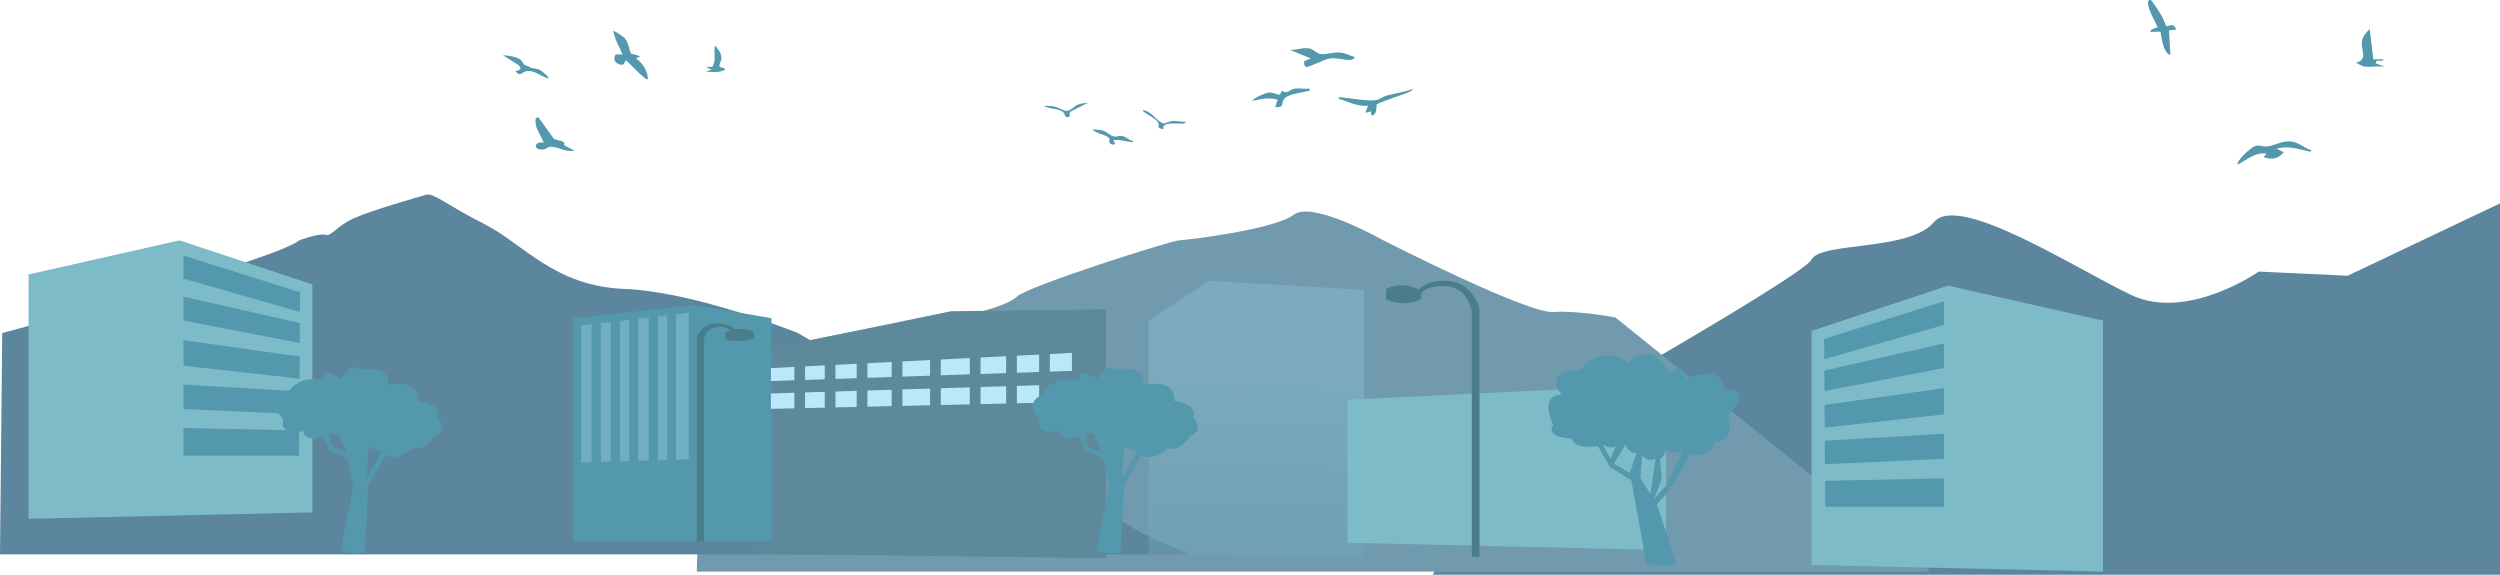 <?xml version="1.0" encoding="UTF-8"?><svg xmlns="http://www.w3.org/2000/svg" xmlns:xlink="http://www.w3.org/1999/xlink" viewBox="0 0 2906.68 668.23"><defs><style>.f{fill:#b9e9f9;}.g{fill:#7dbbc9;}.h{fill:#719aaf;}.i{fill:#71aec6;}.j{fill:#5398ad;}.k{isolation:isolate;}.l{fill:#497d89;}.m{fill:#5c859e;}.n{fill:url(#e);mix-blend-mode:multiply;opacity:.35;}.o{fill:#5d899b;}</style><linearGradient id="e" x1="1462" y1="409.44" x2="1459" y2="642.02" gradientUnits="userSpaceOnUse"><stop offset="0" stop-color="#91c9da"/><stop offset="1" stop-color="#6eacbf"/></linearGradient></defs><g class="k"><g id="b"><g id="c"><path class="j" d="M726.49,44.47c3.96,4.38,6.31,17.15,7.04,17.78.66.58,8.54,1.63,10.54,3.41l-4.63,2.3c7.86,5.33,13.51,14.37,13.93,24.03-2.61,3-23.89-21.75-25.57-21.66-1.25.06-1.7,4.36-3.38,4.73-6.87,1.49-13.37-5.77-8.28-11.84l7.78.12c-3.91-8.89-9.07-17.53-10.83-27.13,1.02-1.06,12.25,7,13.4,8.28Z"/><path class="j" d="M2601.72,191.26c11.02-5.4,20.46-14.89,33.5-12.58l-3.34,4.18c10,2.99,16.44,2.18,23.45-5.86l-8.36-4.16c13.44-3.42,22.45-.18,35.11,2.59,1.72.38,5.46,2.24,5.1-.91-8.71-2.62-14.68-9.42-24.32-10.12s-18.38,4.75-26.78,5.91c-3.4.47-8.41-1.64-13.34-.75-5.55,1-23.73,18.81-21.01,21.71Z"/><path class="j" d="M625.99,136.43l17.86,24.78c3.1,2.54,14.98,1.78,11.88,7.49l12.13,6.45c-8.52,2.19-20.05-4.58-27.33-4.6-3.45,0-4.84,2.44-7.62,2.99-12.79,2.54-13.58-9.69-.7-7.68-3.68-9.49-11.29-17.76-9.3-28.66l3.08-.77Z"/><path class="j" d="M2498.37.14c-4.89,6.62,11.1,30.48,10.06,31.81-.31.4-8.33,1.36-8.39,5.04,2.29.45,11.14-.6,11.72.02,1.04,1.09,2.2,24.87,11.72,26.81l-1.67-28.5,8.38-.82c-3.38-9.75-9.38-2.68-11.6-4.28-.49-.35-3.38-8.67-4.87-11.1-2.92-4.76-6.57-10.91-9.97-15.17-1.58-1.98-1.9-4.59-5.39-3.81Z"/><path class="j" d="M1574.98,66.25c-.28,2.15-2.34,3.13-4.29,3.37-6.06.73-16.15-2.9-24.93-1.61-5.7.84-24.3,10.39-26.8,9.87s-3.04-4.35-2.64-6.61l7.58-3.37-24.32-10.03c7.71.61,14.71-2.87,22.53-1.6,5.49.89,8.65,6.13,13.64,6.61,6.03.58,15.05-2.6,23.33-1.68,5.94.66,10.35,3.6,15.91,5.05Z"/><path class="j" d="M616.99,78.63c1.39.89,7.49.82,11.24,2.95,1.27.72,10.92,8.22,9.41,9.67-8.57-2.12-16.83-10.61-26.22-8.37-4.22,1-7.26,7.12-11.96-.23,5.5-1.31,7.59-2.1,3.7-6.8l-18.48-11.68c6.09.35,16.14,1.62,20.85,5.62,1.66,1.41,2.6,4.46,4.36,5.61s2.75.43,7.1,3.24Z"/><path class="j" d="M1522.58,103.06c.71,4.18-1.01,2.31-3.32,3.02-7.47,2.3-23.57,3.05-27,10.21-2.59,5.41.84,8.77-9.63,8.17l2.85-8.54c-10.45-3.15-19.73-.5-29.98,1.4,3.13-3.72,15.13-9.18,19.65-9.72s10.64,2.91,12.4,2.45c1.85-.49,1.67-4.07,3.06-4.17,1.05-.08,3.01,1.53,5.27,1.21,2.62-.37,5.36-3.36,8.97-3.94,5.46-.88,12.11.43,17.75-.08Z"/><path class="j" d="M830.84,54.08c2.64-.69,1.89.64,2.57,1.43,3.52,4.05,5.86,8.06,5.22,13.63-.27,2.36-2.67,6.08-2.12,7.85.83,2.64,5.96.94,6.68,4.05-7.68,3.83-14.31,2.67-22.47,2.25l6.74-2.25-6.74-3.35c2.15-.29,6.29.69,7.94-.49.37-.27,2.17-6.33,2.17-6.82v-16.3Z"/><path class="j" d="M2748.51,77.35c-1.78-.26-6.86-3.32-9.21-4.18,15.09-5.06,4.63-14.62,7.09-26.44,1.01-4.85,5.21-9.7,8.83-12.92l4.18,35.17h11.73c-.77,4.46-10.1-1.82-8.38,5.01l10.06,3.36c-7.63-.77-16.94,1.06-24.3,0Z"/><path class="j" d="M1317.52,164.09c.25,1.86-2.39,1.04-3.54.92-6.42-.71-12.67-3.18-19.6-1.98l2.08,3.68c-1.69,3.15-5.92.73-6.74-1.53-.38-1.05.53-2.48.24-3.49-1.49-5.17-16.84-6.37-19.79-11.27,3.7.21,9.26.35,12.66,1.53s8.83,6.35,13.22,6.87c2.87.34,4.86-1.42,8.89-.61,4.63.93,7.85,5.18,12.58,5.89Z"/><path class="j" d="M1642.84,103.45c-.82,2.31-6.38,4.27-8.66,5.19-5.08,2.05-31.88,10.65-33.63,13-.46.61,1.28,11.7-5.86,12.8l-.82-4.9-6.51,1.64,3.25-8.15c-12.13,1.14-23.02-4.92-34.26-8.19-.38-2.91,3.68-1.59,5.5-1.42,10.2.96,29.66,4.77,38.93,2.76,3.56-.77,7.25-4.02,11.39-5.08,10.22-2.61,20.69-4.11,30.68-7.66Z"/><path class="j" d="M1359.52,143.78c-3.48.46-8.48,2.01-6.85,6.32-8.84-.72-3.93-3.96-6.24-7.95s-11.8-8.5-15.77-11.62c-.44-.35-3.05-2.04-1.66-2.55,9.04,1.4,14.03,9.74,19.98,13.69,5.78,3.85,7.62.05,12.89-.8,6.14-.98,11.08,1.05,17.11.81.42,1.12-3.47,2.09-3.68,2.09-4.8,0-11.31-.59-15.79,0Z"/><path class="j" d="M1265.35,119.33l-19.92,10.05c-4.44,2.43,1.58,6.86-4.88,6.77-2.67-.04-2.28-3.02-3.59-4.75-4.43-5.88-17.58-4.1-23.17-8.4,3.53.23,8.57.08,11.85.78,4.68.99,10.86,5.26,14.96,5.09,4.56-.19,8.24-5.42,12.87-7.23,3.57-1.39,8.06-1.98,11.88-2.31Z"/></g><g id="d"><path class="m" d="M1741.21,522.02s354.13-199.29,365.09-220.27c10.96-20.98,113.53-9.32,142.27-43.51,28.75-34.19,163.94,53.61,229.21,84.69,65.27,31.08,148.4-27.19,148.4-27.19l103.34,4.86,177.15-84.11v431.74h-1240.83l75.37-146.21Z"/><path class="h" d="M923.57,399.28s125.77-26.67,157.81-27.52c32.04-.85,88.93-14.8,100.89-26.86,11.96-12.06,179.78-65.23,188.33-65.45s111.54-12.65,133.47-29.75,104.29,29.75,104.29,29.75c0,0,167.05,85.21,197.35,83.29s72.58,6.39,72.58,6.39l366.41,295.45H810.15s-.29-238.46,113.41-265.28Z"/><path class="m" d="M2.59,387.22s316.47-84.25,345.36-107.78c0,0,23.45-8.77,30.44-6.44,6.99,2.33,12.43-10.1,33.41-19.42s75.37-24.86,83.91-27.19,21.76,10.88,67.6,34.19c45.84,23.31,81.26,72.28,163,75.37s201.4,51.28,201.4,51.28l400.89,233.09,54.42,24.24H0l2.59-257.34Z"/><polygon class="n" points="1335.43 643.9 1335.43 372.98 1405.7 326.45 1585.95 337.07 1585.95 649.04 1335.43 643.9"/><polygon class="o" points="880.32 643.9 880.32 408.38 1105.73 361.85 1285.98 359.61 1285.98 649.04 880.32 643.9"/><polygon class="j" points="666.75 369.97 807.11 354.59 897 369.97 897 629.54 666.75 629.54 666.75 371.33 666.75 369.97"/><polygon class="i" points="754.19 369.12 741.97 370.56 741.97 535.82 754.19 535.46 754.19 369.12"/><polygon class="i" points="698.57 537.12 710.2 536.77 710.2 374.29 698.57 375.66 698.57 537.12"/><polygon class="i" points="731.73 371.76 720.9 373.04 720.9 536.45 731.73 536.13 731.73 371.76"/><polygon class="i" points="785.97 365.38 785.97 534.51 800.78 534.07 800.78 363.64 785.97 365.38"/><polygon class="i" points="775.73 366.58 764.9 367.86 764.9 535.14 775.73 534.81 775.73 366.58"/><polygon class="i" points="687.87 376.92 675.82 378.34 675.82 537.8 687.87 537.44 687.87 376.92"/><polygon class="g" points="1865.93 637.99 1566.84 631.02 1566.84 464.83 1865.93 450.24 1937.1 457.17 1937.1 639.81 1865.93 637.99"/><polygon class="f" points="1036.75 453.16 1008.5 454.03 1008.5 472.84 1036.75 472.2 1036.75 453.16"/><polygon class="f" points="1081.37 451.79 1049.21 452.78 1049.21 471.92 1081.37 471.2 1081.37 451.79"/><polygon class="f" points="1127.58 450.37 1093.84 451.41 1093.84 470.91 1127.58 470.15 1127.58 450.37"/><polygon class="f" points="936.03 474.48 958.93 473.96 958.93 455.55 936.03 456.26 936.03 474.48"/><polygon class="f" points="996.04 454.41 971.39 455.17 971.39 473.68 996.04 473.12 996.04 454.41"/><polygon class="f" points="1220.65 447.51 1220.65 468.05 1246.3 467.47 1246.3 446.72 1220.65 447.51"/><polygon class="f" points="923.57 456.64 896.29 457.48 896.29 475.37 923.57 474.76 923.57 456.64"/><polygon class="f" points="1169.8 449.07 1140.04 449.99 1140.04 469.87 1169.8 469.2 1169.8 449.07"/><polygon class="f" points="1208.18 447.89 1182.26 448.69 1182.26 468.92 1208.18 468.33 1208.18 447.89"/><polygon class="f" points="936.03 441.72 958.93 440.95 958.93 424.8 936.03 425.96 936.03 441.72"/><polygon class="f" points="1036.75 420.87 1008.5 422.3 1008.5 439.27 1036.75 438.31 1036.75 420.87"/><polygon class="f" points="1081.37 418.62 1049.21 420.24 1049.21 437.89 1081.37 436.8 1081.37 418.62"/><polygon class="f" points="996.04 422.93 971.39 424.17 971.39 440.53 996.04 439.69 996.04 422.93"/><polygon class="f" points="923.57 426.59 896.29 427.96 896.29 443.07 923.57 442.15 923.57 426.59"/><polygon class="f" points="1220.65 411.59 1220.65 432.08 1246.3 431.22 1246.3 410.3 1220.65 411.59"/><polygon class="f" points="1127.58 416.29 1093.84 417.99 1093.84 436.38 1127.58 435.24 1127.58 416.29"/><polygon class="f" points="1208.18 412.22 1182.26 413.53 1182.26 433.38 1208.18 432.51 1208.18 412.22"/><polygon class="f" points="1169.8 414.16 1140.04 415.66 1140.04 434.81 1169.8 433.81 1169.8 414.16"/><polygon class="g" points="2106.3 656.9 2106.3 384.69 2264.89 332.07 2445.15 372.81 2445.15 664.57 2106.3 656.9"/><polygon class="j" points="2260.13 504.31 2121.63 512.43 2121.8 539.73 2260.13 533.46 2260.13 504.31"/><polygon class="j" points="2260.13 377.82 2260.13 350.26 2120.92 394.06 2121.06 417.6 2260.13 377.82"/><polygon class="j" points="2121.29 454.64 2260.13 427.84 2260.13 399.28 2121.14 430.87 2121.29 454.64"/><polygon class="j" points="2121.89 559.08 2122.19 589.21 2260.13 589.21 2260.13 556.11 2121.89 559.08"/><polygon class="j" points="2121.38 470.83 2121.54 497.23 2260.13 481.74 2260.13 451.23 2121.38 470.83"/><path class="l" d="M1711.22,647.38v-284.16s-3.08-26.94-26.91-30.04c-23.83-3.11-31.77,7.6-31.77,7.6v6.91s-18.65,11.05-41.09,0v-11.4s16.58-10.36,37.99.35c0,0,9.67-11.74,34.53-10.01,24.86,1.73,36.26,26.59,36.26,34.88v286.22l-9.01-.34Z"/><path class="l" d="M810.15,629.54v-238.23s6.22-15.31,22.45-15.31,21.06,6.56,21.06,6.56c0,0,20.55-.78,22.88,4.22v7.13s-25.55,6.17-33.19,0v-7.13s.65-2.14,5.83-2.14c0,0-5.18-6.91-17.96-4.14s-12.78,15.93-12.78,15.93v233.12h-8.29Z"/><path class="j" d="M1387.05,485.05c6.56-15.44-21.61-18.91-21.61-18.91.77-27.79-35.89-18.53-35.89-18.53,3.09-25.86-32.42-17.91-32.42-17.91-11.96-10.57-21.23,11-21.23,11-28.18-17.72-21.36.73-21.36.73-34.87-5.02-41.94,17.37-41.94,17.37-23.93,9.65-4.63,28.95-4.63,28.95-5.4,19.68,22.77,13.51,22.77,13.51,3.47,14.67,23.8,5.79,23.8,5.79l6.69,16.21,21.03,9.65,7.14,31.26-14.28,74.22c6.94,8.22,27.79,3.36,27.79,3.36l3.86-76.81,20.07-35.89c13.51,8.88,30.88-7.72,30.88-7.72,14.67,4.25,25.86-13.89,25.86-13.89,18.14-8.49,3.47-22.39,3.47-22.39ZM1265.08,519.01l-3.86-14.28h10.23l10.23,21.23-16.6-6.95ZM1304.84,556.45l2.32-37.44,14.28,6.95s-16.21,29.33-16.6,30.49Z"/><path class="j" d="M2004.23,453.01c-1.04-32.12-43.51-12.78-43.51-12.78-4.49-23.48-19.34-6.34-19.34-6.34-19.68-40.53-48.69-12.65-48.69-12.65-32.81-23.14-55.94,9.32-55.94,9.32-45.24.69-21.06,28.32-21.06,28.32-27.28.69-9.67,35.22-9.67,35.22-10.36,14.85,21.41,15.88,21.41,15.88,3.45,13.47,30.39,8.63,30.39,8.63l13.81,24.09,25.21,15.96,17.25,96.19c20.35,6.75,34.9.78,34.9.78l-22.45-69.34,13.12-14.85,26.24-43.51c24.17,5.18,27.63-14.11,27.63-14.11,27.28-2.37,15.19-30.44,15.19-30.44,32.81-36.26-4.49-30.39-4.49-30.39ZM1863.34,516.89s12.09,7.6,16.23,0l-7.25,16.58-8.98-16.58ZM1894.77,550.04l-18.3-11.05,13.47-22.1s4.49,11.74,13.12,9.67l-8.29,23.48ZM1918.16,572.98l-10.96-17.41,2.07-26.24s6.22,8.63,15.54,4.14l-5.87,40.75-.78-1.24ZM1937.93,563.86l-14.5,15.54,8.63-22.45-2.07-23.48c5.18-1.38,6.91-10.01,6.91-10.01,11.4,4.49,19.34,1.73,19.34,1.73l-18.3,38.68Z"/><polygon class="g" points="363.13 595.75 363.13 330.69 208.7 279.44 33.18 319.12 33.18 603.21 363.13 595.75"/><polygon class="j" points="213.34 447.17 348.2 455.07 348.04 481.66 213.34 475.55 213.34 447.17"/><polygon class="j" points="213.34 324 213.34 297.16 348.9 339.81 348.76 362.73 213.34 324"/><polygon class="j" points="348.54 398.8 213.34 372.7 213.34 344.9 348.68 375.66 348.54 398.8"/><polygon class="j" points="347.95 500.49 347.66 529.83 213.34 529.83 213.34 497.6 347.95 500.49"/><polygon class="j" points="348.44 414.57 348.29 440.27 213.34 425.19 213.34 395.48 348.44 414.57"/><path class="j" d="M508.48,485.05c6.56-15.44-21.61-18.91-21.61-18.91.77-27.79-35.89-18.53-35.89-18.53,3.09-25.86-32.42-17.91-32.42-17.91-11.96-10.57-21.23,11-21.23,11-28.18-17.72-21.36.73-21.36.73-34.87-5.02-41.94,17.37-41.94,17.37-23.93,9.65-4.63,28.95-4.63,28.95-5.4,19.68,22.77,13.51,22.77,13.51,3.47,14.67,23.8,5.79,23.8,5.79l6.69,16.21,21.03,9.65,7.14,31.26-14.28,74.22c6.94,8.22,27.79,3.36,27.79,3.36l3.86-76.81,20.07-35.89c13.51,8.88,30.88-7.72,30.88-7.72,14.67,4.25,25.86-13.89,25.86-13.89,18.14-8.49,3.47-22.39,3.47-22.39ZM386.51,519.01l-3.86-14.28h10.23l10.23,21.23-16.6-6.95ZM426.26,556.45l2.32-37.44,14.28,6.95s-16.21,29.33-16.6,30.49Z"/></g></g></g></svg>